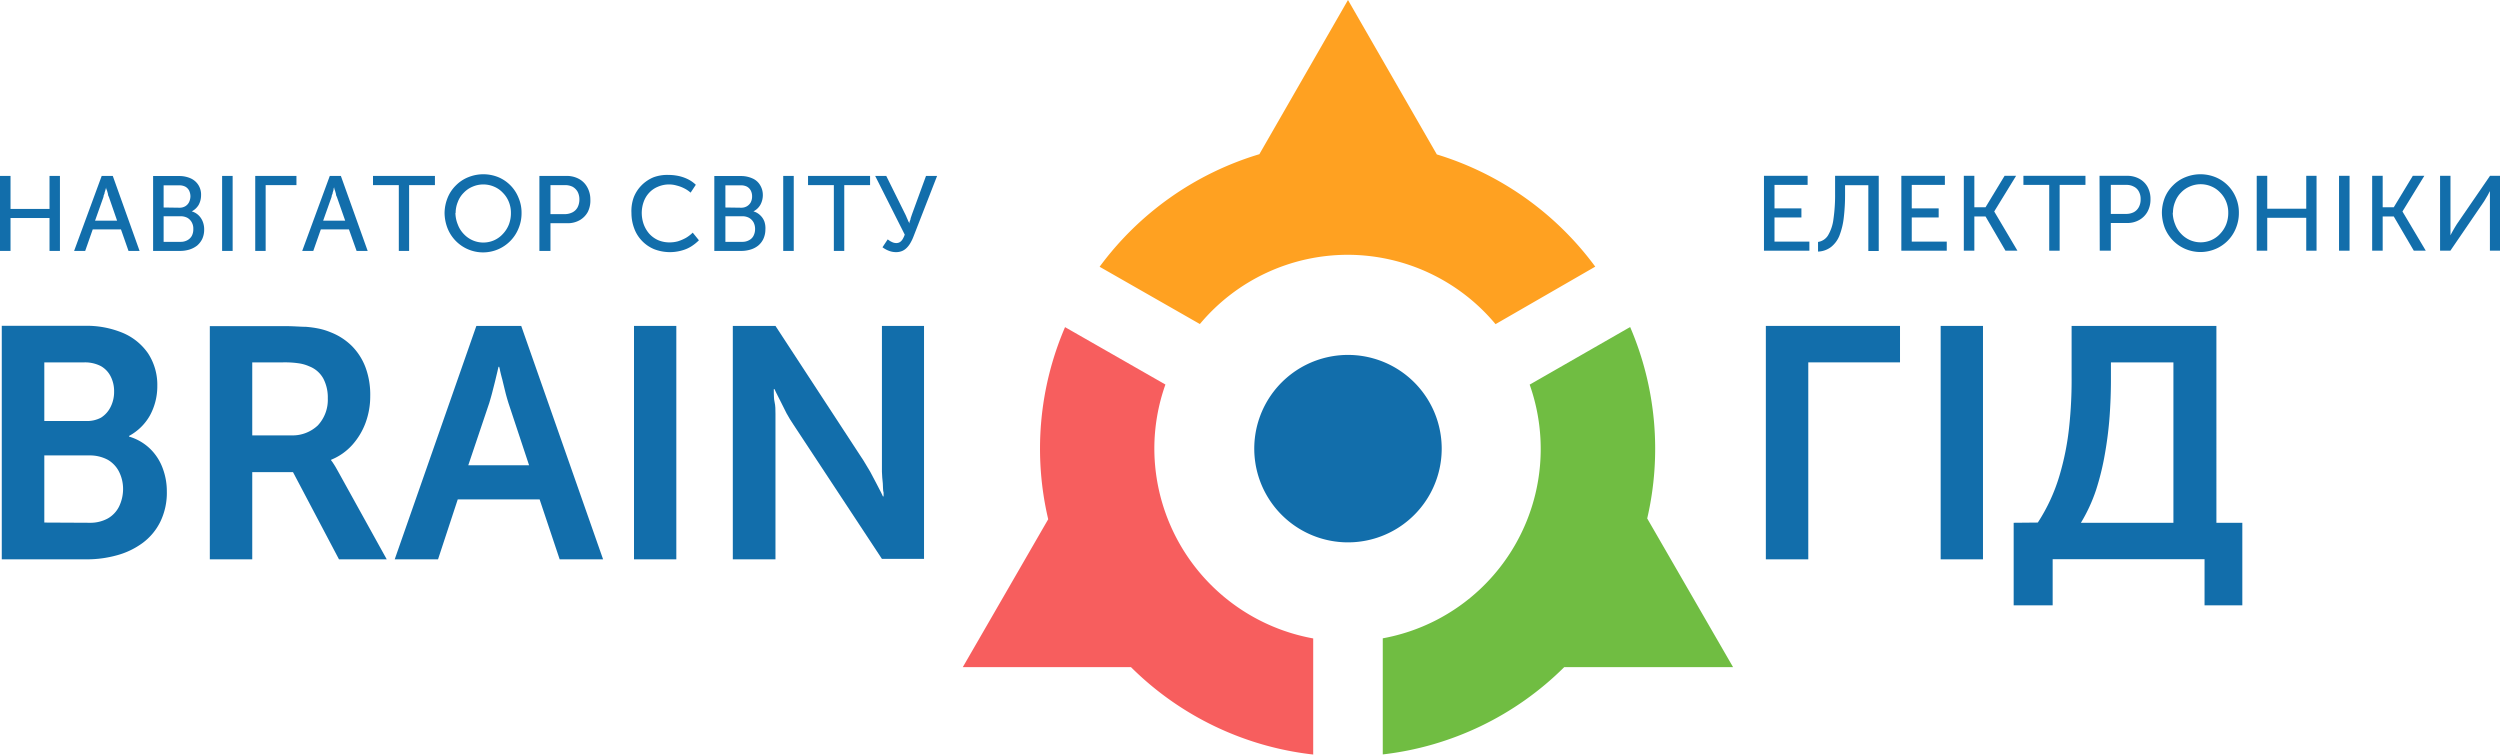 <svg xmlns="http://www.w3.org/2000/svg" viewBox="0 0 225.67 68.11"><defs><style>.cls-1{fill:#f75e5e;}.cls-2{fill:#70bd42;}.cls-3{fill:#ffa121;}.cls-4{fill:#126eab;}</style></defs><title>logo_brain_gid</title><g id="Слой_2" data-name="Слой 2"><g id="Layer_1" data-name="Layer 1"><path class="cls-1" d="M104.2,40.48a17.35,17.35,0,0,1,1-5.77l-9.06-5.18a27.77,27.77,0,0,0-1.52,17.34L86.91,60.22h15.18a27.71,27.71,0,0,0,16.45,7.89V57.63A17.45,17.45,0,0,1,104.2,40.48Z"/><path class="cls-2" d="M148.69,46.8a27.85,27.85,0,0,0-1.54-17.28l-9.07,5.2a17.38,17.38,0,0,1-13.26,22.9V68.1a27.7,27.7,0,0,0,16.38-7.88h15.24Z"/><path class="cls-3" d="M121.64,23A17.4,17.4,0,0,1,135,29.26l9-5.19a27.85,27.85,0,0,0-14.3-10.13L121.68,0l-8,13.92A27.84,27.84,0,0,0,99.26,24.08l9.05,5.17A17.4,17.4,0,0,1,121.64,23Z"/><path class="cls-4" d="M129.79,38.09a8.46,8.46,0,1,0,.35,2.39A8.47,8.47,0,0,0,129.79,38.09Z"/><path class="cls-4" d="M.16,50.49H7.79a10.09,10.09,0,0,0,2.78-.37A7,7,0,0,0,12.89,49a5.3,5.3,0,0,0,1.58-1.9,6,6,0,0,0,.59-2.74,5.88,5.88,0,0,0-.37-2.08,4.71,4.71,0,0,0-1.13-1.76,4.58,4.58,0,0,0-1.91-1.11v-.06a4.75,4.75,0,0,0,1.88-1.84,5.51,5.51,0,0,0,.67-2.67,5.18,5.18,0,0,0-.84-2.95,5.24,5.24,0,0,0-2.3-1.85,8.47,8.47,0,0,0-3.39-.63H.16ZM4,38V32.71H7.64a3.13,3.13,0,0,1,1.47.34A2.21,2.21,0,0,1,10,34a2.92,2.92,0,0,1,.3,1.35A3,3,0,0,1,10,36.7a2.39,2.39,0,0,1-.88,1A2.68,2.68,0,0,1,7.7,38Zm0,9.17V41.11H8.08a3.42,3.42,0,0,1,1.66.4,2.59,2.59,0,0,1,1,1.06,3.46,3.46,0,0,1,.37,1.57,3.64,3.64,0,0,1-.36,1.58,2.55,2.55,0,0,1-1,1.07,3.29,3.29,0,0,1-1.66.4Z"/><path class="cls-4" d="M18.94,50.49h3.83V42.62h3.68l4.15,7.87h4.31l-4.34-7.84c-.21-.38-.37-.66-.49-.83a1.66,1.66,0,0,0-.19-.26V41.5a5.17,5.17,0,0,0,1.91-1.34,6.22,6.22,0,0,0,1.2-2,6.89,6.89,0,0,0,.42-2.4A7.08,7.08,0,0,0,33,33.18a5.46,5.46,0,0,0-1.23-1.94A5.59,5.59,0,0,0,29.86,30a6,6,0,0,0-1-.32,9.28,9.28,0,0,0-1.26-.18c-.48,0-1.07-.06-1.76-.06H18.94ZM22.77,39.3V32.71h2.79A8.71,8.71,0,0,1,27,32.8a3.58,3.58,0,0,1,.92.27,2.45,2.45,0,0,1,1.27,1.11,3.67,3.67,0,0,1,.4,1.77,3.39,3.39,0,0,1-.9,2.45,3.32,3.32,0,0,1-2.43.9Z"/><path class="cls-4" d="M35.63,50.49h3.91l1.78-5.41h7.39l1.81,5.41h3.92L47.05,29.42H43ZM42.27,42l1.9-5.64c.09-.31.19-.64.28-1s.19-.73.27-1.07.15-.62.2-.84.08-.34.08-.34h.06a2.74,2.74,0,0,1,.08.34q.07.33.21.84c.08.34.17.7.26,1.07s.19.7.28,1L47.76,42Z"/><rect class="cls-4" x="57.23" y="29.42" width="3.82" height="21.07"/><path class="cls-4" d="M66.15,50.49H70V38.35c0-.32,0-.67,0-1s0-.73-.08-1.06-.05-.62-.07-.83l0-.34h.06l.16.34c.11.21.24.49.42.83L71,37.31c.21.37.41.72.61,1l8,12.14h3.8V29.42h-3.8V41.58c0,.32,0,.67,0,1s.05.72.08,1.06,0,.62.07.83l0,.34h-.06l-.16-.34-.43-.83c-.17-.34-.36-.69-.56-1.06l-.6-1L70,29.42H66.15Z"/><polygon class="cls-4" points="159.4 50.49 163.23 50.49 163.23 32.71 171.51 32.71 171.51 29.42 159.4 29.42 159.4 50.49"/><rect class="cls-4" x="175.18" y="29.42" width="3.82" height="21.07"/><path class="cls-4" d="M187.84,47.19a14.64,14.64,0,0,0,1.36-2.94A23.42,23.42,0,0,0,190,41a33.45,33.45,0,0,0,.43-3.41c.08-1.13.12-2.22.12-3.26V32.71h5.64V47.19Zm-6.07,0v7.45h3.52V50.48H199v4.16h3.41V47.19h-2.34V29.42H187V34a39.62,39.62,0,0,1-.21,4.43,24.26,24.26,0,0,1-.89,4.52,16.15,16.15,0,0,1-1.95,4.22Z"/><polygon class="cls-4" points="0 22.65 0.95 22.65 0.95 19.68 4.47 19.68 4.47 22.65 5.41 22.65 5.41 15.88 4.47 15.88 4.47 18.86 0.95 18.86 0.95 15.88 0 15.88 0 22.65"/><path class="cls-4" d="M6.69,22.65h1l.68-1.94h2.55l.68,1.94h1l-2.42-6.77h-1Zm1.89-2.73.76-2.14q0-.14.09-.3c0-.11.06-.21.08-.31s.05-.19.07-.25,0-.1,0-.11h0s0,0,0,.11,0,.14.07.25l.09.31q0,.16.09.3l.74,2.14Z"/><path class="cls-4" d="M13.82,22.65h2.43a2.84,2.84,0,0,0,.84-.12,2.21,2.21,0,0,0,.7-.36,1.88,1.88,0,0,0,.47-.61,2,2,0,0,0,.17-.83A1.88,1.88,0,0,0,18.3,20a1.59,1.59,0,0,0-.38-.57,1.48,1.48,0,0,0-.61-.35v0a1.57,1.57,0,0,0,.62-.58,1.82,1.82,0,0,0,.22-.88,1.61,1.61,0,0,0-.25-.93,1.59,1.59,0,0,0-.69-.59,2.47,2.47,0,0,0-1-.21H13.82Zm.95-3.92v-2h1.41a1.18,1.18,0,0,1,.55.12.88.88,0,0,1,.34.35,1.25,1.25,0,0,1,.12.53,1.29,1.29,0,0,1-.13.53.9.9,0,0,1-.34.36,1,1,0,0,1-.53.13Zm0,3.1V19.52h1.52a1.32,1.32,0,0,1,.62.14,1.05,1.05,0,0,1,.4.41,1.16,1.16,0,0,1,.14.6,1.31,1.31,0,0,1-.13.61,1,1,0,0,1-.4.4,1.21,1.21,0,0,1-.62.15Z"/><rect class="cls-4" x="20.05" y="15.88" width="0.95" height="6.77"/><polygon class="cls-4" points="23.04 22.65 23.98 22.65 23.98 16.71 26.76 16.71 26.76 15.88 23.04 15.88 23.04 22.65"/><path class="cls-4" d="M27.28,22.65h1l.68-1.94h2.54l.69,1.94h1l-2.42-6.77h-1Zm1.89-2.73.76-2.14q0-.14.09-.3c0-.11.06-.21.08-.31s0-.19.07-.25,0-.1,0-.11h0l0,.11c0,.06,0,.14.06.25l.09.31q0,.16.09.3l.75,2.14Z"/><polygon class="cls-4" points="36 22.65 36.93 22.65 36.93 16.71 39.26 16.71 39.26 15.88 33.67 15.88 33.67 16.71 36 16.71 36 22.65"/><path class="cls-4" d="M40.13,19.22a3.91,3.91,0,0,0,.27,1.39,3.45,3.45,0,0,0,6.41,0,3.52,3.52,0,0,0,.27-1.39,3.4,3.4,0,0,0-.27-1.36A3.36,3.36,0,0,0,45,16a3.61,3.61,0,0,0-2.74,0,3.26,3.26,0,0,0-1.1.73,3.29,3.29,0,0,0-.74,1.09A3.79,3.79,0,0,0,40.13,19.22Zm1,0a2.61,2.61,0,0,1,.2-1,2.28,2.28,0,0,1,.53-.82,2.34,2.34,0,0,1,.8-.55,2.45,2.45,0,0,1,1.94,0,2.3,2.3,0,0,1,.79.55,2.44,2.44,0,0,1,.54.82,2.61,2.61,0,0,1,.19,1,2.85,2.85,0,0,1-.19,1.06,2.63,2.63,0,0,1-.54.84,2.35,2.35,0,0,1-.79.57,2.41,2.41,0,0,1-2.74-.57,2.45,2.45,0,0,1-.53-.84A2.86,2.86,0,0,1,41.11,19.22Z"/><path class="cls-4" d="M48.69,22.65h1v-2.5h1.53a2.19,2.19,0,0,0,1.1-.27,1.91,1.91,0,0,0,.74-.75A2.28,2.28,0,0,0,53.29,18,2.24,2.24,0,0,0,53,16.88a1.86,1.86,0,0,0-.74-.73,2.3,2.3,0,0,0-1.1-.27H48.69Zm1-3.32V16.71H51a1.52,1.52,0,0,1,.69.15,1.21,1.21,0,0,1,.45.45,1.46,1.46,0,0,1,.16.69,1.55,1.55,0,0,1-.16.71,1.08,1.08,0,0,1-.45.45,1.54,1.54,0,0,1-.7.17Z"/><path class="cls-4" d="M57,19.23a3.94,3.94,0,0,0,.25,1.39,3.17,3.17,0,0,0,.7,1.12,3.22,3.22,0,0,0,1.09.75,3.94,3.94,0,0,0,2.51.12,3.14,3.14,0,0,0,.87-.38,4.05,4.05,0,0,0,.67-.54L62.53,21a3.1,3.1,0,0,1-.61.47,3.82,3.82,0,0,1-.72.31,2.76,2.76,0,0,1-.75.1,2.57,2.57,0,0,1-1.06-.21,2.42,2.42,0,0,1-.79-.58,2.73,2.73,0,0,1-.5-.86,3.12,3.12,0,0,1-.17-1,3,3,0,0,1,.17-1,2.36,2.36,0,0,1,.49-.82,2.21,2.21,0,0,1,.79-.55,2.52,2.52,0,0,1,1-.21,2.48,2.48,0,0,1,.71.1,3.18,3.18,0,0,1,.67.25,2.68,2.68,0,0,1,.58.39l.47-.71a2.82,2.82,0,0,0-.73-.51,3.71,3.71,0,0,0-.85-.29,4.56,4.56,0,0,0-.89-.09A3.61,3.61,0,0,0,59,16a3.31,3.31,0,0,0-1.09.73,3.2,3.2,0,0,0-.71,1.1A3.63,3.63,0,0,0,57,19.23Z"/><path class="cls-4" d="M64.48,22.65H66.9a2.84,2.84,0,0,0,.84-.12,2,2,0,0,0,.7-.36,1.76,1.76,0,0,0,.47-.61,2,2,0,0,0,.18-.83A1.89,1.89,0,0,0,69,20a1.47,1.47,0,0,0-.38-.57,1.42,1.42,0,0,0-.61-.35v0a1.51,1.51,0,0,0,.62-.58,1.83,1.83,0,0,0,.23-.88,1.7,1.7,0,0,0-.26-.93,1.48,1.48,0,0,0-.69-.59,2.47,2.47,0,0,0-1-.21H64.48Zm1-3.92v-2h1.4a1.15,1.15,0,0,1,.55.12.88.88,0,0,1,.34.35,1.12,1.12,0,0,1,.12.53,1.15,1.15,0,0,1-.12.53.93.93,0,0,1-.35.36,1,1,0,0,1-.53.13Zm0,3.1V19.52H67a1.28,1.28,0,0,1,.61.14,1.08,1.08,0,0,1,.41.41,1.27,1.27,0,0,1,.14.6,1.31,1.31,0,0,1-.14.61.91.91,0,0,1-.4.4,1.21,1.21,0,0,1-.62.15Z"/><rect class="cls-4" x="70.7" y="15.88" width="0.95" height="6.77"/><polygon class="cls-4" points="75.27 22.65 76.21 22.65 76.21 16.71 78.54 16.71 78.54 15.88 72.94 15.88 72.94 16.71 75.27 16.71 75.27 22.65"/><path class="cls-4" d="M79.66,22.32a2.36,2.36,0,0,0,.58.32,1.78,1.78,0,0,0,.65.12,1.4,1.4,0,0,0,.56-.11,1.35,1.35,0,0,0,.43-.31,2.07,2.07,0,0,0,.32-.44,3.85,3.85,0,0,0,.24-.5l2.15-5.52h-1L82.34,19.3l-.14.41c0,.13-.08.24-.1.33l0,.14h0A.55.55,0,0,0,82,20a3.54,3.54,0,0,0-.14-.33,3.89,3.89,0,0,0-.19-.42L80,15.88H79l2.67,5.3a2.26,2.26,0,0,1-.19.41.87.87,0,0,1-.24.26.62.62,0,0,1-.34.09.85.85,0,0,1-.31-.06,2.1,2.1,0,0,1-.26-.13l-.2-.14Z"/><polygon class="cls-4" points="159.23 22.63 163.33 22.63 163.33 21.81 160.18 21.81 160.18 19.63 162.61 19.63 162.61 18.81 160.18 18.81 160.18 16.69 163.17 16.69 163.17 15.87 159.23 15.87 159.23 22.63"/><path class="cls-4" d="M164.11,21.84v.87a2.06,2.06,0,0,0,1.17-.41,2.49,2.49,0,0,0,.75-1,6.5,6.5,0,0,0,.4-1.62,17.65,17.65,0,0,0,.12-2.18v-.78h2.1v5.94h.94V15.87h-3.94v1.59a15.24,15.24,0,0,1-.15,2.33,3.72,3.72,0,0,1-.49,1.46,1.28,1.28,0,0,1-.9.59Z"/><polygon class="cls-4" points="171.63 22.63 175.73 22.63 175.73 21.81 172.57 21.81 172.57 19.63 175 19.63 175 18.81 172.57 18.81 172.57 16.69 175.56 16.69 175.56 15.87 171.63 15.87 171.63 22.63"/><polygon class="cls-4" points="177.27 22.63 178.22 22.63 178.22 19.54 179.23 19.54 181.03 22.63 182.11 22.63 180.02 19.1 180.02 19.08 181.99 15.87 180.95 15.87 179.23 18.71 178.22 18.71 178.22 15.87 177.27 15.87 177.27 22.63"/><polygon class="cls-4" points="184.98 22.63 185.92 22.63 185.92 16.69 188.25 16.69 188.25 15.87 182.65 15.87 182.65 16.69 184.98 16.69 184.98 22.63"/><path class="cls-4" d="M189.54,22.63h1v-2.5H192a2.16,2.16,0,0,0,1.1-.27,1.93,1.93,0,0,0,.75-.75,2.28,2.28,0,0,0,.27-1.13,2.24,2.24,0,0,0-.27-1.12,1.88,1.88,0,0,0-.75-.73,2.26,2.26,0,0,0-1.1-.26h-2.48Zm1-3.32V16.69h1.39a1.35,1.35,0,0,1,.69.16,1,1,0,0,1,.45.44,1.35,1.35,0,0,1,.16.69,1.43,1.43,0,0,1-.16.71,1.11,1.11,0,0,1-.45.46,1.54,1.54,0,0,1-.7.16Z"/><path class="cls-4" d="M195.15,19.2a4,4,0,0,0,.27,1.4,3.53,3.53,0,0,0,.74,1.12,3.47,3.47,0,0,0,1.1.75,3.49,3.49,0,0,0,2.74,0,3.4,3.4,0,0,0,1.83-1.87,3.6,3.6,0,0,0,.27-1.4,3.4,3.4,0,0,0-.27-1.36A3.36,3.36,0,0,0,200,16a3.61,3.61,0,0,0-2.74,0,3.26,3.26,0,0,0-1.1.73,3.29,3.29,0,0,0-.74,1.09A3.79,3.79,0,0,0,195.15,19.2Zm1,0a2.61,2.61,0,0,1,.2-1,2.28,2.28,0,0,1,.53-.82,2.34,2.34,0,0,1,.8-.55,2.45,2.45,0,0,1,1.94,0,2.3,2.3,0,0,1,.79.55,2.44,2.44,0,0,1,.54.82,2.61,2.61,0,0,1,.19,1,2.85,2.85,0,0,1-.19,1.06,2.63,2.63,0,0,1-.54.84,2.35,2.35,0,0,1-.79.57,2.41,2.41,0,0,1-2.74-.57,2.45,2.45,0,0,1-.53-.84A2.86,2.86,0,0,1,196.13,19.2Z"/><polygon class="cls-4" points="203.71 22.63 204.66 22.63 204.66 19.66 208.18 19.66 208.18 22.63 209.11 22.63 209.11 15.87 208.18 15.87 208.18 18.84 204.66 18.84 204.66 15.87 203.71 15.87 203.71 22.63"/><rect class="cls-4" x="211.14" y="15.87" width="0.95" height="6.76"/><polygon class="cls-4" points="214.13 22.63 215.08 22.63 215.08 19.54 216.08 19.54 217.89 22.63 218.97 22.63 216.87 19.1 216.87 19.08 218.84 15.87 217.8 15.87 216.08 18.71 215.08 18.71 215.08 15.87 214.13 15.87 214.13 22.63"/><path class="cls-4" d="M220.26,22.63h.93l3-4.39c.06-.09.13-.2.19-.31l.19-.32.13-.25a.67.67,0,0,0,.06-.11h0a.75.75,0,0,1,0,.11c0,.06,0,.14,0,.24s0,.21,0,.33,0,.21,0,.31v4.39h.94V15.87h-.93l-3,4.37-.19.31-.19.33-.14.26-.05.1h0a.82.82,0,0,1,0-.1c0-.06,0-.15,0-.25s0-.21,0-.32v-4.7h-.94Z"/></g></g></svg>